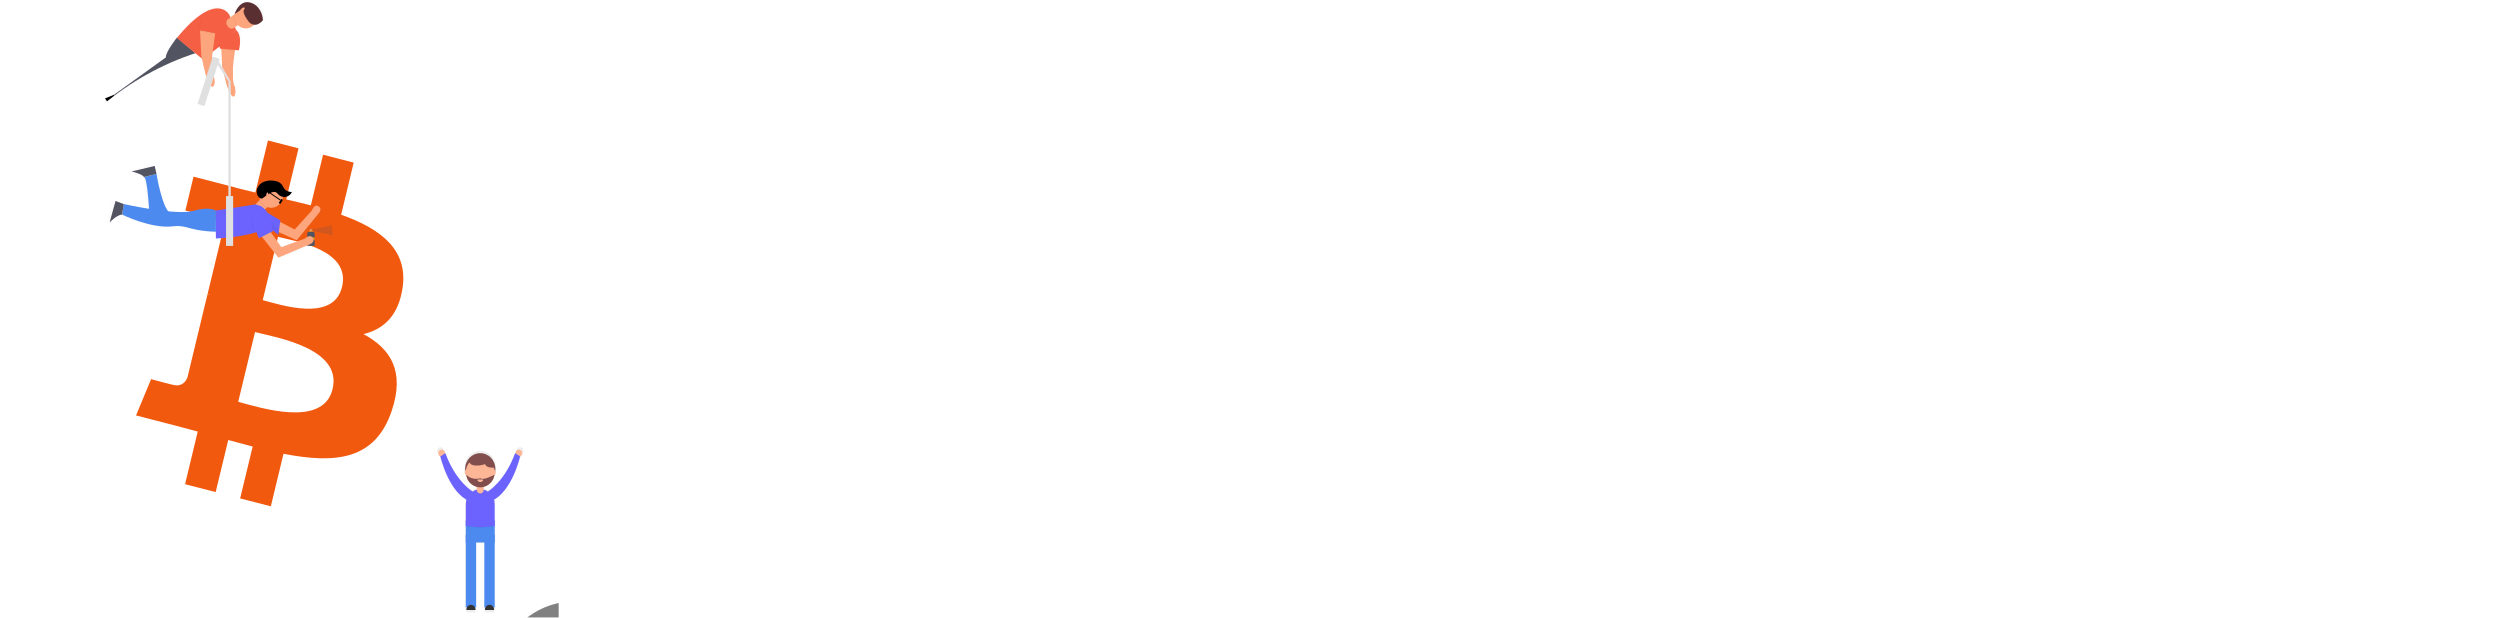 <svg width="85" height="21" viewBox="0 0 85 21" fill="none" xmlns="http://www.w3.org/2000/svg">
<g clip-path="url(#clip0_79:1789)">
<path d="M3.57 3.344L3.878 3.221L3.959 3.403L3.996 3.837L3.927 3.889L3.57 3.344Z" fill="black"/>
<path d="M5.065 4.199L4.713 4.409L5.083 4.972L5.169 4.907L5.222 4.46L5.065 4.199Z" fill="black"/>
<g opacity="0.05">
<path opacity="0.05" d="M5.802 1.577C5.731 1.688 5.665 1.808 5.645 1.892L5.7 1.852C5.693 1.789 5.739 1.686 5.802 1.577Z" fill="black"/>
<path opacity="0.05" d="M6.118 3.083L6.157 2.241C5.293 2.807 4.03 3.324 4.03 3.324L3.969 3.424C3.969 3.424 5.234 2.907 6.096 2.341L6.06 3.134L6.118 3.083Z" fill="black"/>
</g>
<g opacity="0.5">
<path opacity="0.5" d="M3.857 3.929L3.928 3.876L3.89 3.429L3.807 3.242L3.49 3.368L3.857 3.929Z" fill="url(#paint0_linear_79:1789)"/>
<path opacity="0.5" d="M8.68 0.054C8.488 -0.042 8.344 0.003 8.243 0.083C8.153 0.153 8.083 0.247 8.039 0.354L8.011 0.431L7.881 0.528L7.839 0.435C7.839 0.435 7.377 -0.413 6.015 1.243L6.009 1.238C6.009 1.238 5.893 1.384 5.788 1.549L5.773 1.572L5.766 1.583L5.757 1.598L5.75 1.61L5.739 1.628L5.73 1.644L5.72 1.661L5.713 1.673L5.706 1.686L5.699 1.699L5.692 1.713L5.681 1.733L5.675 1.745L5.669 1.758L5.664 1.769L5.658 1.782L5.654 1.791C5.651 1.799 5.647 1.807 5.645 1.815L5.641 1.824L5.637 1.837L5.634 1.845C5.632 1.852 5.63 1.858 5.628 1.864C5.628 1.868 5.626 1.871 5.626 1.874C5.62 1.894 5.618 1.916 5.62 1.936L3.807 3.241L3.9 3.45C3.9 3.45 5.203 2.918 6.091 2.334L6.053 3.151L6.051 3.201C6.051 3.201 5.24 3.896 5.029 4.249L4.667 4.466L5.047 5.045L5.136 4.979L5.191 4.518L6.68 3.287C6.68 3.287 6.962 2.754 6.967 2.308L7.028 2.551C7.028 2.551 7.158 2.929 7.249 2.943C7.341 2.958 7.341 2.651 7.277 2.56C7.213 2.469 7.243 1.858 7.243 1.858L7.26 1.734L7.493 1.559L7.502 1.551L7.514 1.627L7.561 1.632V1.635L7.563 1.657L7.593 2.239L7.758 2.897C7.758 2.897 7.888 3.274 7.979 3.289C8.071 3.304 8.071 2.997 8.007 2.905C7.943 2.814 7.974 2.204 7.974 2.204L8.042 1.696V1.686L8.043 1.675L8.177 1.687C8.177 1.687 8.316 1.192 8.083 0.976L8.041 0.883L8.128 0.818L8.145 0.805C8.219 0.879 8.318 0.921 8.421 0.921C8.524 0.921 8.623 0.879 8.697 0.805C8.762 0.811 8.827 0.793 8.88 0.754L8.914 0.729C8.95 0.705 8.983 0.676 9.011 0.643C9.035 0.597 8.978 0.202 8.68 0.054Z" fill="url(#paint1_linear_79:1789)"/>
</g>
<path d="M6.018 1.275C6.018 1.275 5.621 1.777 5.64 1.952L3.878 3.221L3.968 3.424C3.968 3.424 5.233 2.907 6.096 2.341L6.057 3.184C6.057 3.184 5.269 3.857 5.065 4.201L5.222 4.462L6.667 3.267C6.667 3.267 7.096 2.457 6.89 2.015L6.018 1.275Z" fill="#535461"/>
<path d="M18.716 13.554C17.447 18.816 12.292 22.018 7.201 20.706C2.111 19.394 -0.985 14.063 0.285 8.801C1.555 3.538 6.708 0.335 11.797 1.647C16.886 2.959 19.985 8.29 18.716 13.554Z" fill="white"/>
<path d="M13.689 9.777C13.878 8.47 12.915 7.767 11.599 7.3L12.026 5.529L10.984 5.26L10.568 6.983C10.294 6.912 10.012 6.846 9.732 6.78L10.15 5.044L9.11 4.776L8.682 6.546C8.456 6.493 8.233 6.44 8.017 6.384V6.379L6.58 6.006L6.302 7.159C6.302 7.159 7.075 7.342 7.059 7.353C7.481 7.462 7.557 7.751 7.545 7.98L7.058 9.996C7.095 10.006 7.131 10.018 7.167 10.033C7.132 10.024 7.095 10.014 7.055 10.004L6.374 12.829C6.322 12.962 6.191 13.161 5.896 13.085C5.906 13.101 5.138 12.89 5.138 12.89L4.625 14.125L5.98 14.475C6.232 14.54 6.479 14.609 6.723 14.673L6.292 16.463L7.333 16.731L7.76 14.96C8.045 15.039 8.321 15.113 8.591 15.182L8.165 16.946L9.208 17.215L9.639 15.428C11.417 15.776 12.754 15.636 13.317 13.973C13.77 12.635 13.294 11.863 12.359 11.359C13.038 11.197 13.552 10.734 13.689 9.777ZM11.307 13.23C10.985 14.569 8.805 13.845 8.099 13.662L8.671 11.29C9.378 11.473 11.645 11.834 11.307 13.23ZM11.629 9.757C11.335 10.975 9.521 10.356 8.933 10.205L9.452 8.052C10.041 8.205 11.936 8.488 11.629 9.757Z" fill="#F1590E"/>
<path d="M7.508 1.36L7.553 2.248L7.713 2.886C7.713 2.886 7.839 3.252 7.928 3.267C8.018 3.281 8.018 2.983 7.956 2.894C7.895 2.805 7.924 2.213 7.924 2.213L8.023 1.46L7.508 1.36Z" fill="#FDA57D"/>
<path d="M7.455 1.509L7.478 1.653L8.122 1.711C8.122 1.711 8.257 1.23 8.031 1.02L7.455 1.509Z" fill="#F55F44"/>
<path d="M8.031 1.021L7.792 0.496C7.792 0.496 7.343 -0.331 6.014 1.291L6.89 2.014L7.457 1.588L8.031 1.021Z" fill="#F55F44"/>
<path d="M8.219 0.298L8.431 0.599L7.968 0.947C7.936 0.971 7.895 0.981 7.856 0.975C7.817 0.968 7.781 0.946 7.758 0.913L7.723 0.863C7.7 0.83 7.69 0.788 7.696 0.747C7.702 0.707 7.724 0.67 7.756 0.646L8.219 0.298L8.219 0.298Z" fill="#FDA57D"/>
<path opacity="0.05" d="M7.973 0.483C7.955 0.55 7.954 0.622 7.972 0.69C7.99 0.757 8.025 0.819 8.074 0.867L8.293 0.703L8.081 0.401L7.973 0.483Z" fill="black"/>
<path d="M8.583 0.891C8.754 0.763 8.792 0.516 8.668 0.34C8.544 0.163 8.305 0.124 8.134 0.253C7.963 0.381 7.925 0.628 8.049 0.805C8.173 0.981 8.412 1.02 8.583 0.891Z" fill="#FDA57D"/>
<path opacity="0.05" d="M8.182 0.339L7.961 0.492L7.989 0.417C7.989 0.417 8.17 -0.072 8.594 0.139C8.883 0.283 8.938 0.666 8.916 0.71C8.884 0.746 8.846 0.778 8.805 0.804C8.75 0.844 8.684 0.861 8.618 0.853C8.552 0.844 8.491 0.81 8.448 0.758C8.374 0.666 8.245 0.477 8.268 0.369C8.246 0.328 8.218 0.311 8.182 0.34L8.182 0.339Z" fill="black"/>
<path d="M8.199 0.326L7.978 0.479L8.006 0.405C8.006 0.405 8.188 -0.085 8.611 0.126C8.9 0.27 8.955 0.653 8.933 0.697C8.901 0.734 8.863 0.766 8.822 0.791C8.768 0.831 8.701 0.849 8.635 0.84C8.569 0.831 8.508 0.797 8.465 0.745C8.391 0.654 8.262 0.465 8.285 0.356C8.264 0.315 8.235 0.299 8.199 0.327L8.199 0.326Z" fill="#5A2F32"/>
<path d="M8.274 0.352C8.312 0.323 8.331 0.284 8.317 0.264C8.304 0.245 8.262 0.252 8.224 0.281C8.186 0.309 8.166 0.348 8.18 0.368C8.194 0.388 8.236 0.38 8.274 0.352Z" fill="#FDA57D"/>
<path opacity="0.05" d="M7.383 1.576L7.484 1.486L7.486 1.628L7.464 1.573L7.383 1.576Z" fill="black"/>
<path opacity="0.05" d="M7.522 1.661L7.525 1.683L7.99 1.72L7.992 1.7L7.522 1.661Z" fill="black"/>
<path d="M6.8 1.025L6.845 1.913L7.005 2.55C7.005 2.55 7.131 2.916 7.22 2.93C7.31 2.945 7.31 2.646 7.248 2.558C7.187 2.469 7.216 1.878 7.216 1.878L7.317 1.125L6.8 1.025Z" fill="#FDA57D"/>
<path d="M10.593 7.799H10.544V7.849H10.593V7.799Z" fill="#CCCCCC"/>
<path d="M10.513 7.875H10.633C10.641 7.875 10.65 7.877 10.658 7.88C10.665 7.884 10.673 7.889 10.679 7.895C10.685 7.901 10.69 7.909 10.693 7.917C10.696 7.925 10.698 7.934 10.698 7.943V8.36H10.447V7.943C10.447 7.934 10.449 7.925 10.452 7.917C10.456 7.909 10.46 7.901 10.466 7.895C10.473 7.889 10.48 7.884 10.488 7.88C10.496 7.877 10.504 7.875 10.513 7.875Z" fill="#535461"/>
<path d="M10.641 7.842H10.496V7.875H10.641V7.842Z" fill="#F7931A"/>
<path d="M10.698 8.067H10.447V8.167H10.698V8.067Z" fill="#F7931A"/>
<path d="M10.593 7.808V7.833C10.584 7.833 10.577 7.827 10.577 7.82C10.577 7.814 10.584 7.808 10.593 7.808Z" fill="#E6E6E6"/>
<path opacity="0.05" d="M6.851 0.594C6.851 0.594 6.744 0.891 6.789 0.992L6.851 0.594Z" fill="black"/>
<path opacity="0.05" d="M6.802 1.01L6.801 1.065L7.312 1.154L7.318 1.11L6.802 1.01Z" fill="black"/>
<path d="M6.917 0.558L6.8 1.026L7.316 1.125L7.453 0.535L6.917 0.558Z" fill="#F55F44"/>
<g opacity="0.5">
<path opacity="0.5" d="M6.899 2.178L7.001 2.576C7.001 2.576 7.132 2.95 7.224 2.964C7.316 2.979 7.317 2.674 7.252 2.584C7.218 2.536 7.21 2.347 7.211 2.178H6.899Z" fill="url(#paint2_linear_79:1789)"/>
</g>
<path d="M6.908 2.178L7.005 2.567C7.005 2.567 7.131 2.934 7.221 2.948C7.31 2.962 7.31 2.664 7.248 2.575C7.216 2.529 7.209 2.343 7.209 2.178H6.908Z" fill="#FDA57D"/>
<g opacity="0.5">
<path opacity="0.5" d="M7.942 2.162H7.535L7.541 2.267L7.71 2.924C7.71 2.924 7.844 3.301 7.938 3.316C8.032 3.331 8.032 3.024 7.966 2.933C7.899 2.842 7.932 2.233 7.932 2.233L7.942 2.162Z" fill="url(#paint3_linear_79:1789)"/>
</g>
<path d="M7.933 2.162H7.548L7.554 2.264L7.714 2.903C7.714 2.903 7.839 3.269 7.929 3.283C8.018 3.298 8.018 2.999 7.956 2.911C7.895 2.822 7.924 2.23 7.924 2.23L7.933 2.162Z" fill="#FDA57D"/>
<path opacity="0.2" d="M10.586 7.806L11.283 7.662L11.311 8.008L10.586 7.835V7.806Z" fill="#535461"/>
<g opacity="0.5">
<path opacity="0.5" d="M9.536 7.913L9.555 7.921L10.168 8.194L10.949 7.236C10.949 7.236 11.067 7.1 10.926 7.006C10.785 6.912 10.697 7.155 10.697 7.155L10.096 7.821L9.587 7.558L9.595 7.502L9.13 7.225C9.121 7.207 9.111 7.19 9.1 7.174L9.096 7.158L9.073 7.137C9.069 7.132 9.064 7.127 9.06 7.123L9.137 7.037C9.194 7.058 9.255 7.065 9.315 7.059C9.375 7.053 9.434 7.033 9.486 7.001C9.538 6.968 9.582 6.925 9.616 6.873C9.65 6.821 9.673 6.762 9.682 6.7C9.718 6.707 9.755 6.707 9.791 6.7C9.838 6.69 9.883 6.668 9.92 6.636C9.957 6.604 9.987 6.564 10.006 6.518C10.004 6.521 10.002 6.523 9.999 6.526C9.996 6.528 9.993 6.529 9.99 6.529C9.996 6.519 10.001 6.508 10.006 6.496C9.99 6.536 9.841 6.481 9.819 6.467C9.751 6.43 9.716 6.375 9.68 6.307C9.61 6.172 9.482 6.123 9.338 6.111C9.228 6.099 9.116 6.113 9.012 6.153C8.96 6.174 8.913 6.205 8.874 6.245C8.834 6.285 8.803 6.334 8.783 6.387C8.77 6.423 8.765 6.462 8.766 6.501C8.764 6.542 8.77 6.584 8.786 6.622C8.801 6.66 8.824 6.695 8.854 6.723C8.859 6.727 8.864 6.732 8.87 6.735C8.873 6.748 8.876 6.76 8.88 6.772L8.86 6.795L8.728 6.943L8.721 6.941L7.33 7.156V7.159C7.284 7.127 7.074 7.017 6.551 7.167C6.354 7.224 6.025 7.217 5.672 7.183C5.425 6.866 5.265 5.877 5.265 5.877L5.203 5.598L4.393 5.791C4.393 5.791 4.767 5.878 4.829 5.985C4.924 6.018 4.983 6.751 5.005 7.098C4.52 7.02 4.123 6.931 4.123 6.931L3.833 6.824L3.625 7.577C3.625 7.577 3.853 7.318 4.061 7.297C4.061 7.297 5.099 7.813 5.867 7.706C6.167 7.664 6.456 7.795 6.698 7.835C6.91 7.871 7.124 7.893 7.339 7.899L7.341 8.136C7.341 8.136 8.196 8.098 8.758 7.914C8.8 8.033 8.835 8.119 8.847 8.125L8.949 8.074L9.521 8.803L10.642 8.329C10.642 8.329 10.809 8.265 10.726 8.114C10.642 7.963 10.456 8.136 10.456 8.136L9.625 8.437L9.275 7.934L9.261 7.915L9.335 7.878C9.335 7.878 9.333 7.866 9.328 7.847L9.521 8.007L9.536 7.913Z" fill="url(#paint4_linear_79:1789)"/>
</g>
<path d="M8.858 7.297L8.602 7.051L9.026 6.575L9.283 6.821L8.858 7.297Z" fill="#FDA57D"/>
<path opacity="0.05" d="M9.006 6.596L8.818 6.806C8.839 6.865 8.871 6.919 8.914 6.963C8.957 7.007 9.009 7.041 9.067 7.061L9.262 6.842L9.006 6.596Z" fill="black"/>
<path d="M9.061 7.709L10.09 8.167L10.85 7.235C10.85 7.235 10.965 7.102 10.828 7.011C10.691 6.92 10.605 7.155 10.605 7.155L10.02 7.803L9.269 7.415L9.061 7.709Z" fill="#FDA57D"/>
<path d="M9.007 7.179L9.532 7.493L9.462 7.985L8.967 7.577L9.007 7.179Z" fill="#6C63FF"/>
<path d="M9.219 7.065C9.442 7.065 9.623 6.877 9.623 6.646C9.623 6.415 9.442 6.228 9.219 6.228C8.996 6.228 8.815 6.415 8.815 6.646C8.815 6.877 8.996 7.065 9.219 7.065Z" fill="#FDA57D"/>
<path d="M8.887 7.012L8.685 6.949L7.331 7.159L7.341 8.109C7.341 8.109 8.987 8.036 9.169 7.597L9.047 7.159L8.887 7.012Z" fill="#6C63FF"/>
<path opacity="0.05" d="M8.983 7.59L9.462 7.985L9.482 7.817L9.007 7.347L8.983 7.59Z" fill="black"/>
<path d="M7.341 7.169C7.341 7.169 7.159 7.002 6.574 7.169C5.988 7.336 4.211 6.938 4.211 6.938L4.151 7.295C4.151 7.295 5.16 7.797 5.908 7.692C6.199 7.651 6.48 7.778 6.716 7.818C6.922 7.853 7.131 7.873 7.341 7.879V7.169Z" fill="#4D8AF0"/>
<path d="M4.211 6.939L3.928 6.834L3.726 7.566C3.726 7.566 3.949 7.315 4.15 7.294L4.211 6.939Z" fill="#535461"/>
<path d="M4.897 6.018L5.321 5.914C5.321 5.914 5.523 7.169 5.826 7.273H5.079C5.079 7.273 5.019 6.06 4.897 6.018Z" fill="#4D8AF0"/>
<path d="M5.321 5.914L5.261 5.642L4.473 5.83C4.473 5.83 4.835 5.914 4.897 6.018L5.321 5.914Z" fill="#535461"/>
<path opacity="0.05" d="M9.284 6.162C9.176 6.15 9.068 6.164 8.967 6.203C8.917 6.223 8.871 6.253 8.832 6.293C8.794 6.332 8.764 6.379 8.744 6.43C8.708 6.535 8.731 6.664 8.813 6.736C8.833 6.755 8.858 6.767 8.884 6.769C8.927 6.771 8.963 6.739 8.996 6.71C9.058 6.657 9.126 6.613 9.198 6.578C9.26 6.549 9.336 6.526 9.393 6.563C9.42 6.583 9.443 6.606 9.464 6.632C9.497 6.666 9.538 6.692 9.583 6.706C9.629 6.72 9.676 6.722 9.722 6.712C9.769 6.703 9.812 6.682 9.848 6.651C9.884 6.62 9.913 6.58 9.931 6.535C9.915 6.574 9.771 6.52 9.749 6.509C9.683 6.472 9.649 6.419 9.615 6.353C9.549 6.221 9.424 6.173 9.284 6.162Z" fill="black"/>
<path d="M9.284 6.141C9.176 6.129 9.068 6.143 8.967 6.183C8.917 6.202 8.871 6.233 8.832 6.272C8.794 6.311 8.764 6.358 8.744 6.41C8.708 6.515 8.731 6.643 8.813 6.715C8.833 6.734 8.858 6.746 8.884 6.749C8.927 6.751 8.963 6.718 8.996 6.69C9.058 6.637 9.126 6.593 9.198 6.558C9.26 6.529 9.336 6.506 9.393 6.542C9.42 6.562 9.443 6.586 9.464 6.611C9.497 6.646 9.538 6.671 9.583 6.685C9.629 6.699 9.676 6.701 9.722 6.692C9.769 6.682 9.812 6.661 9.848 6.63C9.884 6.599 9.913 6.56 9.931 6.515C9.915 6.554 9.771 6.5 9.749 6.488C9.683 6.452 9.649 6.398 9.615 6.332C9.549 6.201 9.424 6.153 9.284 6.141Z" fill="black"/>
<path d="M9.118 6.611C9.125 6.577 9.118 6.547 9.102 6.543C9.086 6.539 9.066 6.563 9.058 6.597C9.051 6.63 9.058 6.661 9.074 6.665C9.09 6.669 9.11 6.645 9.118 6.611Z" fill="#FDA57D"/>
<path opacity="0.05" d="M8.904 8.05L8.918 8.067L9.222 7.915L9.208 7.896L8.904 8.05Z" fill="black"/>
<path opacity="0.05" d="M9.525 7.547L9.475 7.891L9.493 7.901L9.532 7.551L9.525 7.547Z" fill="black"/>
<path d="M7.927 6.667H7.685V8.361H7.927V6.667Z" fill="#E0E0E0"/>
<path d="M7.469 2.002L7.239 1.922L6.717 3.529L6.947 3.609L7.469 2.002Z" fill="#E0E0E0"/>
<path d="M7.846 6.855H7.765V2.763L7.845 2.768L7.846 6.855Z" fill="#E0E0E0"/>
<path d="M8.755 7.859L9.462 8.759L10.552 8.298C10.552 8.298 10.714 8.235 10.633 8.089C10.552 7.942 10.37 8.11 10.37 8.11L9.563 8.403L9.071 7.698L8.755 7.859Z" fill="#FDA57D"/>
<path d="M8.462 7.116C8.462 7.116 8.765 8.079 8.805 8.1L9.279 7.859C9.279 7.859 9.144 7.21 8.994 7.11C8.844 7.01 8.482 7.033 8.462 7.116Z" fill="#6C63FF"/>
<path opacity="0.05" d="M8.548 7.386C8.548 7.386 8.532 7.754 8.634 7.818L8.548 7.386Z" fill="black"/>
<path d="M7.766 2.767L7.401 2.211L7.44 2.093L7.845 2.767H7.766Z" fill="#E0E0E0"/>
<path d="M9.618 6.798L9.565 6.762L9.477 6.9L9.529 6.936L9.618 6.798Z" fill="black"/>
<path d="M9.544 6.792L9.153 6.523L9.136 6.551L9.526 6.819L9.544 6.792Z" fill="black"/>
<g opacity="0.7">
<path opacity="0.7" d="M16.835 17.683H15.823V18.456H16.835V17.683Z" fill="url(#paint5_linear_79:1789)"/>
<g opacity="0.1">
<path opacity="0.1" d="M15.823 17.888C15.823 17.888 16.2 17.934 16.329 17.934C16.457 17.934 16.835 17.888 16.835 17.888V17.695H15.823V17.888Z" fill="url(#paint6_linear_79:1789)"/>
</g>
<path opacity="0.7" d="M16.835 17.877C16.835 17.877 16.457 17.922 16.329 17.922C16.2 17.922 15.823 17.877 15.823 17.877V17.115C15.823 16.976 15.876 16.843 15.971 16.745C16.066 16.647 16.195 16.592 16.329 16.592C16.463 16.592 16.591 16.647 16.686 16.745C16.781 16.843 16.835 16.976 16.835 17.115V17.877Z" fill="url(#paint7_linear_79:1789)"/>
<path opacity="0.7" d="M16.328 16.739C16.296 16.739 16.266 16.726 16.243 16.703C16.22 16.679 16.207 16.648 16.207 16.614V16.33H16.449V16.614C16.449 16.648 16.437 16.679 16.414 16.703C16.391 16.726 16.36 16.739 16.328 16.739Z" fill="url(#paint8_linear_79:1789)"/>
<path opacity="0.7" d="M16.186 18.184H15.823V20.731H16.186V18.184Z" fill="url(#paint9_linear_79:1789)"/>
<path opacity="0.7" d="M16.834 18.184H16.471V20.731H16.834V18.184Z" fill="url(#paint10_linear_79:1789)"/>
<g opacity="0.1">
<path opacity="0.1" d="M16.207 16.52C16.287 16.54 16.37 16.54 16.449 16.52V16.341H16.207V16.52Z" fill="url(#paint11_linear_79:1789)"/>
</g>
<path opacity="0.7" d="M16.329 16.421C16.62 16.421 16.857 16.176 16.857 15.875C16.857 15.573 16.62 15.329 16.329 15.329C16.037 15.329 15.801 15.573 15.801 15.875C15.801 16.176 16.037 16.421 16.329 16.421Z" fill="url(#paint12_linear_79:1789)"/>
<path opacity="0.7" d="M16.329 16.524C16.608 16.524 16.835 16.29 16.835 16.001C16.835 15.712 16.608 15.477 16.329 15.477C16.049 15.477 15.823 15.712 15.823 16.001C15.823 16.29 16.049 16.524 16.329 16.524Z" fill="url(#paint13_linear_79:1789)"/>
<g opacity="0.1">
<path opacity="0.1" d="M16.022 15.738C16.05 15.754 16.08 15.764 16.111 15.767C16.241 15.785 16.373 15.77 16.495 15.722C16.507 15.748 16.524 15.771 16.544 15.789C16.565 15.807 16.59 15.821 16.616 15.828C16.669 15.842 16.724 15.849 16.778 15.847C16.79 15.848 16.802 15.846 16.813 15.84C16.837 15.823 16.826 15.784 16.811 15.758L16.741 15.625C16.722 15.585 16.697 15.548 16.666 15.517C16.624 15.482 16.573 15.46 16.519 15.452C16.394 15.426 16.265 15.43 16.142 15.464C16.011 15.501 15.841 15.625 16.022 15.738Z" fill="url(#paint14_linear_79:1789)"/>
</g>
<path opacity="0.7" d="M16.022 15.727C16.05 15.743 16.08 15.752 16.111 15.756C16.241 15.774 16.373 15.759 16.495 15.711C16.507 15.737 16.524 15.759 16.544 15.778C16.565 15.796 16.59 15.809 16.616 15.817C16.669 15.831 16.724 15.838 16.778 15.835C16.79 15.837 16.802 15.835 16.813 15.829C16.837 15.812 16.826 15.773 16.811 15.746L16.741 15.614C16.722 15.574 16.697 15.537 16.666 15.506C16.624 15.471 16.573 15.448 16.519 15.44C16.394 15.415 16.265 15.419 16.142 15.453C16.011 15.489 15.841 15.614 16.022 15.727Z" fill="url(#paint15_linear_79:1789)"/>
<path opacity="0.7" d="M16.829 16.086C16.853 16.086 16.873 16.047 16.873 16C16.873 15.953 16.853 15.915 16.829 15.915C16.804 15.915 16.785 15.953 16.785 16C16.785 16.047 16.804 16.086 16.829 16.086Z" fill="url(#paint16_linear_79:1789)"/>
<path opacity="0.7" d="M15.828 16.086C15.852 16.086 15.872 16.047 15.872 16C15.872 15.953 15.852 15.915 15.828 15.915C15.804 15.915 15.784 15.953 15.784 16C15.784 16.047 15.804 16.086 15.828 16.086Z" fill="url(#paint17_linear_79:1789)"/>
<path opacity="0.7" d="M17.681 15.455C17.748 15.455 17.802 15.399 17.802 15.33C17.802 15.261 17.748 15.205 17.681 15.205C17.615 15.205 17.561 15.261 17.561 15.33C17.561 15.399 17.615 15.455 17.681 15.455Z" fill="url(#paint18_linear_79:1789)"/>
<path opacity="0.7" d="M22.572 24.725C22.572 25.459 22.493 26.094 22.335 26.631C22.178 27.168 21.962 27.612 21.69 27.963C21.418 28.314 21.098 28.577 20.731 28.75C20.368 28.92 19.979 29.005 19.565 29.005C19.151 29.005 18.762 28.92 18.399 28.75C18.036 28.577 17.718 28.314 17.445 27.963C17.173 27.612 16.958 27.168 16.8 26.631C16.646 26.094 16.569 25.459 16.569 24.725C16.569 23.991 16.646 23.355 16.8 22.818C16.958 22.282 17.173 21.838 17.445 21.486C17.718 21.135 18.036 20.875 18.399 20.705C18.762 20.531 19.151 20.445 19.565 20.445C19.979 20.445 20.368 20.531 20.731 20.705C21.098 20.875 21.418 21.135 21.69 21.486C21.962 21.838 22.178 22.282 22.335 22.818C22.493 23.355 22.572 23.991 22.572 24.725ZM21.98 24.725C21.98 24.046 21.915 23.466 21.785 22.984C21.655 22.503 21.479 22.11 21.258 21.806C21.041 21.498 20.784 21.273 20.488 21.131C20.196 20.989 19.889 20.918 19.565 20.918C19.241 20.918 18.933 20.989 18.641 21.131C18.349 21.273 18.093 21.498 17.872 21.806C17.651 22.11 17.475 22.503 17.345 22.984C17.215 23.466 17.149 24.046 17.149 24.725C17.149 25.407 17.215 25.99 17.345 26.471C17.475 26.949 17.651 27.341 17.872 27.649C18.093 27.953 18.349 28.176 18.641 28.318C18.933 28.456 19.241 28.525 19.565 28.525C19.889 28.525 20.196 28.456 20.488 28.318C20.784 28.176 21.041 27.953 21.258 27.649C21.479 27.341 21.655 26.949 21.785 26.471C21.915 25.99 21.98 25.407 21.98 24.725ZM22.572 38.725C22.572 39.459 22.493 40.094 22.335 40.631C22.178 41.168 21.962 41.612 21.69 41.963C21.418 42.314 21.098 42.577 20.731 42.75C20.368 42.92 19.979 43.005 19.565 43.005C19.151 43.005 18.762 42.92 18.399 42.75C18.036 42.577 17.718 42.314 17.445 41.963C17.173 41.612 16.958 41.168 16.8 40.631C16.646 40.094 16.569 39.459 16.569 38.725C16.569 37.991 16.646 37.355 16.8 36.818C16.958 36.282 17.173 35.838 17.445 35.486C17.718 35.135 18.036 34.875 18.399 34.705C18.762 34.531 19.151 34.444 19.565 34.444C19.979 34.444 20.368 34.531 20.731 34.705C21.098 34.875 21.418 35.135 21.69 35.486C21.962 35.838 22.178 36.282 22.335 36.818C22.493 37.355 22.572 37.991 22.572 38.725ZM21.98 38.725C21.98 38.046 21.915 37.466 21.785 36.984C21.655 36.503 21.479 36.11 21.258 35.806C21.041 35.498 20.784 35.273 20.488 35.131C20.196 34.989 19.889 34.918 19.565 34.918C19.241 34.918 18.933 34.989 18.641 35.131C18.349 35.273 18.093 35.498 17.872 35.806C17.651 36.11 17.475 36.503 17.345 36.984C17.215 37.466 17.149 38.046 17.149 38.725C17.149 39.407 17.215 39.99 17.345 40.471C17.475 40.949 17.651 41.341 17.872 41.649C18.093 41.953 18.349 42.176 18.641 42.318C18.933 42.456 19.241 42.525 19.565 42.525C19.889 42.525 20.196 42.456 20.488 42.318C20.784 42.176 21.041 41.953 21.258 41.649C21.479 41.341 21.655 40.949 21.785 40.471C21.915 39.99 21.98 39.407 21.98 38.725Z" fill="black"/>
<path opacity="0.7" d="M16.339 16.205C16.339 16.205 16.054 16.307 15.834 16.08C15.834 16.08 15.851 16.155 15.882 16.246C15.931 16.343 16.009 16.422 16.105 16.471C16.2 16.52 16.307 16.536 16.412 16.518C16.517 16.5 16.614 16.449 16.689 16.371C16.763 16.293 16.813 16.192 16.829 16.084C16.776 16.113 16.4 16.3 16.339 16.205ZM16.329 16.342C16.273 16.342 16.23 16.298 16.23 16.273C16.23 16.248 16.274 16.251 16.329 16.251C16.383 16.251 16.427 16.248 16.427 16.273C16.427 16.298 16.383 16.342 16.328 16.342H16.329Z" fill="url(#paint19_linear_79:1789)"/>
<path opacity="0.7" d="M16.597 16.672C16.597 16.672 17.186 16.33 17.549 15.33L17.725 15.443C17.725 15.443 17.434 16.719 16.703 17.013L16.597 16.672Z" fill="url(#paint20_linear_79:1789)"/>
<path opacity="0.7" d="M14.976 15.455C15.043 15.455 15.097 15.399 15.097 15.33C15.097 15.261 15.043 15.205 14.976 15.205C14.909 15.205 14.855 15.261 14.855 15.33C14.855 15.399 14.909 15.455 14.976 15.455Z" fill="url(#paint21_linear_79:1789)"/>
<path opacity="0.7" d="M16.059 16.672C16.059 16.672 15.471 16.33 15.108 15.33L14.933 15.443C14.933 15.443 15.224 16.718 15.955 17.012L16.059 16.672Z" fill="url(#paint22_linear_79:1789)"/>
<path opacity="0.7" d="M16.164 20.822H15.845V20.805C15.845 20.761 15.861 20.719 15.891 20.688C15.921 20.657 15.962 20.64 16.004 20.64C16.046 20.64 16.087 20.657 16.117 20.688C16.147 20.719 16.163 20.761 16.163 20.805L16.164 20.822Z" fill="url(#paint23_linear_79:1789)"/>
<path opacity="0.7" d="M16.812 20.822H16.493V20.805C16.493 20.761 16.509 20.719 16.539 20.688C16.569 20.657 16.61 20.64 16.652 20.64C16.694 20.64 16.735 20.657 16.765 20.688C16.795 20.719 16.811 20.761 16.811 20.805L16.812 20.822Z" fill="url(#paint24_linear_79:1789)"/>
</g>
<path d="M16.82 17.693H15.837V18.444H16.82V17.693Z" fill="#4D8AF0"/>
<path opacity="0.1" d="M15.837 17.892C15.837 17.892 16.203 17.936 16.328 17.936C16.453 17.936 16.819 17.892 16.819 17.892V17.704H15.837V17.892Z" fill="black"/>
<path d="M16.819 17.881C16.819 17.881 16.453 17.925 16.328 17.925C16.203 17.925 15.837 17.881 15.837 17.881V17.141C15.837 17.006 15.889 16.877 15.981 16.782C16.073 16.687 16.198 16.633 16.328 16.633C16.458 16.633 16.583 16.687 16.675 16.782C16.767 16.877 16.819 17.006 16.819 17.141V17.881Z" fill="#6C63FF"/>
<path d="M16.211 16.379H16.446V16.655C16.446 16.687 16.433 16.718 16.411 16.741C16.389 16.764 16.359 16.776 16.328 16.776C16.297 16.776 16.267 16.764 16.245 16.741C16.223 16.718 16.21 16.687 16.21 16.655V16.379H16.211Z" fill="#FDB797"/>
<path d="M16.189 18.179H15.837V20.652H16.189V18.179Z" fill="#4D8AF0"/>
<path d="M16.819 18.179H16.467V20.652H16.819V18.179Z" fill="#4D8AF0"/>
<path opacity="0.1" d="M16.211 16.563C16.288 16.583 16.369 16.583 16.446 16.563V16.39H16.211V16.563Z" fill="black"/>
<path d="M16.328 16.468C16.611 16.468 16.841 16.23 16.841 15.938C16.841 15.645 16.611 15.408 16.328 15.408C16.045 15.408 15.815 15.645 15.815 15.938C15.815 16.23 16.045 16.468 16.328 16.468Z" fill="#814E4D"/>
<path d="M16.328 16.566C16.599 16.566 16.819 16.339 16.819 16.059C16.819 15.778 16.599 15.551 16.328 15.551C16.057 15.551 15.837 15.778 15.837 16.059C15.837 16.339 16.057 16.566 16.328 16.566Z" fill="#FDB797"/>
<path opacity="0.1" d="M16.031 15.804C16.058 15.819 16.087 15.829 16.118 15.831C16.243 15.849 16.372 15.834 16.49 15.788C16.502 15.813 16.518 15.835 16.538 15.853C16.558 15.871 16.582 15.884 16.608 15.891C16.659 15.905 16.712 15.911 16.765 15.909C16.777 15.911 16.789 15.908 16.799 15.902C16.823 15.886 16.812 15.848 16.798 15.822L16.729 15.694C16.711 15.655 16.686 15.62 16.657 15.589C16.615 15.555 16.566 15.534 16.514 15.526C16.392 15.501 16.267 15.505 16.147 15.538C16.019 15.574 15.855 15.695 16.031 15.804Z" fill="black"/>
<path d="M16.031 15.793C16.058 15.808 16.087 15.817 16.118 15.82C16.243 15.838 16.372 15.823 16.49 15.777C16.502 15.802 16.518 15.824 16.538 15.842C16.558 15.86 16.582 15.873 16.608 15.88C16.659 15.894 16.712 15.9 16.765 15.898C16.777 15.899 16.789 15.897 16.799 15.891C16.823 15.875 16.812 15.837 16.798 15.811L16.729 15.683C16.711 15.644 16.686 15.608 16.657 15.578C16.615 15.544 16.566 15.522 16.514 15.514C16.392 15.489 16.267 15.494 16.147 15.527C16.019 15.562 15.855 15.683 16.031 15.793Z" fill="#814E4D"/>
<path d="M16.814 16.141C16.838 16.141 16.857 16.104 16.857 16.059C16.857 16.013 16.838 15.976 16.814 15.976C16.791 15.976 16.771 16.013 16.771 16.059C16.771 16.104 16.791 16.141 16.814 16.141Z" fill="#FDB797"/>
<path d="M15.842 16.141C15.866 16.141 15.885 16.104 15.885 16.059C15.885 16.013 15.866 15.976 15.842 15.976C15.819 15.976 15.8 16.013 15.8 16.059C15.8 16.104 15.819 16.141 15.842 16.141Z" fill="#FDB797"/>
<path d="M17.642 15.529C17.707 15.529 17.759 15.475 17.759 15.408C17.759 15.341 17.707 15.286 17.642 15.286C17.577 15.286 17.524 15.341 17.524 15.408C17.524 15.475 17.577 15.529 17.642 15.529Z" fill="#FDB797"/>
<path d="M16.339 16.257C16.339 16.257 16.061 16.357 15.848 16.136C15.848 16.136 15.865 16.209 15.895 16.297C15.943 16.392 16.019 16.468 16.111 16.515C16.204 16.562 16.308 16.578 16.41 16.561C16.512 16.544 16.605 16.493 16.678 16.418C16.751 16.342 16.799 16.245 16.815 16.14C16.764 16.168 16.399 16.349 16.339 16.257ZM16.329 16.39C16.276 16.39 16.233 16.348 16.233 16.323C16.233 16.299 16.276 16.301 16.329 16.301C16.382 16.301 16.425 16.299 16.425 16.323C16.425 16.348 16.381 16.39 16.328 16.39H16.329Z" fill="#814E4D"/>
<path d="M16.589 16.711C16.589 16.711 17.161 16.379 17.514 15.408L17.684 15.518C17.684 15.518 17.401 16.757 16.691 17.042L16.589 16.711Z" fill="#6C63FF"/>
<path d="M15.015 15.529C15.08 15.529 15.133 15.475 15.133 15.408C15.133 15.341 15.08 15.286 15.015 15.286C14.95 15.286 14.898 15.341 14.898 15.408C14.898 15.475 14.95 15.529 15.015 15.529Z" fill="#FDB797"/>
<path d="M16.067 16.711C16.067 16.711 15.495 16.379 15.143 15.408L14.972 15.518C14.972 15.518 15.255 16.757 15.965 17.042L16.067 16.711Z" fill="#6C63FF"/>
<path d="M16.013 20.564C16.054 20.564 16.093 20.581 16.122 20.611C16.152 20.641 16.168 20.682 16.168 20.724V20.74H15.858V20.723C15.859 20.681 15.875 20.64 15.904 20.611C15.933 20.581 15.972 20.564 16.013 20.564Z" fill="#333333"/>
<path d="M16.643 20.564C16.684 20.564 16.724 20.581 16.753 20.611C16.782 20.641 16.798 20.682 16.798 20.724V20.74H16.488V20.723C16.488 20.681 16.505 20.64 16.534 20.611C16.563 20.581 16.602 20.564 16.643 20.564Z" fill="#333333"/>
</g>
<path d="M29.045 11.346C29.556 11.441 29.977 11.697 30.306 12.113C30.635 12.529 30.8 13.006 30.8 13.543C30.8 14.028 30.679 14.457 30.436 14.83C30.202 15.194 29.86 15.48 29.409 15.688C28.958 15.896 28.425 16 27.81 16H23.897V6.926H27.641C28.256 6.926 28.785 7.026 29.227 7.225C29.678 7.424 30.016 7.702 30.241 8.057C30.475 8.412 30.592 8.815 30.592 9.266C30.592 9.795 30.449 10.237 30.163 10.592C29.886 10.947 29.513 11.199 29.045 11.346ZM25.717 10.67H27.381C27.814 10.67 28.148 10.575 28.382 10.384C28.616 10.185 28.733 9.903 28.733 9.539C28.733 9.175 28.616 8.893 28.382 8.694C28.148 8.495 27.814 8.395 27.381 8.395H25.717V10.67ZM27.55 14.518C27.992 14.518 28.334 14.414 28.577 14.206C28.828 13.998 28.954 13.703 28.954 13.322C28.954 12.932 28.824 12.629 28.564 12.412C28.304 12.187 27.953 12.074 27.511 12.074H25.717V14.518H27.55ZM33.173 7.94C32.853 7.94 32.584 7.84 32.367 7.641C32.16 7.433 32.056 7.177 32.056 6.874C32.056 6.571 32.16 6.319 32.367 6.12C32.584 5.912 32.853 5.808 33.173 5.808C33.494 5.808 33.758 5.912 33.967 6.12C34.183 6.319 34.291 6.571 34.291 6.874C34.291 7.177 34.183 7.433 33.967 7.641C33.758 7.84 33.494 7.94 33.173 7.94ZM34.071 8.798V16H32.251V8.798H34.071ZM37.988 10.293V13.777C37.988 14.02 38.044 14.197 38.157 14.31C38.278 14.414 38.477 14.466 38.755 14.466H39.6V16H38.456C36.922 16 36.155 15.255 36.155 13.764V10.293H35.297V8.798H36.155V7.017H37.988V8.798H39.6V10.293H37.988ZM50.802 6.926V16H48.982V10.098L46.551 16H45.173L42.729 10.098V16H40.909V6.926H42.976L45.862 13.673L48.748 6.926H50.802ZM55.799 16.117C55.106 16.117 54.482 15.965 53.927 15.662C53.372 15.35 52.935 14.912 52.614 14.349C52.302 13.786 52.146 13.136 52.146 12.399C52.146 11.662 52.306 11.012 52.627 10.449C52.956 9.886 53.403 9.452 53.966 9.149C54.529 8.837 55.158 8.681 55.851 8.681C56.544 8.681 57.173 8.837 57.736 9.149C58.299 9.452 58.741 9.886 59.062 10.449C59.391 11.012 59.556 11.662 59.556 12.399C59.556 13.136 59.387 13.786 59.049 14.349C58.72 14.912 58.269 15.35 57.697 15.662C57.134 15.965 56.501 16.117 55.799 16.117ZM55.799 14.531C56.128 14.531 56.436 14.453 56.722 14.297C57.017 14.132 57.251 13.89 57.424 13.569C57.597 13.248 57.684 12.858 57.684 12.399C57.684 11.714 57.502 11.19 57.138 10.826C56.783 10.453 56.345 10.267 55.825 10.267C55.305 10.267 54.867 10.453 54.512 10.826C54.165 11.19 53.992 11.714 53.992 12.399C53.992 13.084 54.161 13.612 54.499 13.985C54.846 14.349 55.279 14.531 55.799 14.531ZM64.882 8.694C65.74 8.694 66.433 8.967 66.962 9.513C67.491 10.05 67.755 10.804 67.755 11.775V16H65.935V12.022C65.935 11.45 65.792 11.012 65.506 10.709C65.22 10.397 64.83 10.241 64.336 10.241C63.834 10.241 63.435 10.397 63.14 10.709C62.854 11.012 62.711 11.45 62.711 12.022V16H60.891V8.798H62.711V9.695C62.954 9.383 63.261 9.14 63.634 8.967C64.016 8.785 64.431 8.694 64.882 8.694ZM76.181 12.243C76.181 12.503 76.163 12.737 76.129 12.945H70.864C70.907 13.465 71.089 13.872 71.41 14.167C71.731 14.462 72.125 14.609 72.593 14.609C73.269 14.609 73.75 14.319 74.036 13.738H75.999C75.791 14.431 75.392 15.003 74.803 15.454C74.213 15.896 73.49 16.117 72.632 16.117C71.939 16.117 71.314 15.965 70.76 15.662C70.214 15.35 69.785 14.912 69.473 14.349C69.169 13.786 69.018 13.136 69.018 12.399C69.018 11.654 69.169 10.999 69.473 10.436C69.776 9.873 70.201 9.439 70.747 9.136C71.293 8.833 71.921 8.681 72.632 8.681C73.317 8.681 73.927 8.828 74.465 9.123C75.011 9.418 75.431 9.838 75.726 10.384C76.029 10.921 76.181 11.541 76.181 12.243ZM74.296 11.723C74.287 11.255 74.118 10.882 73.789 10.605C73.46 10.319 73.056 10.176 72.58 10.176C72.129 10.176 71.748 10.315 71.436 10.592C71.132 10.861 70.946 11.238 70.877 11.723H74.296ZM84.399 8.798L79.94 19.406H78.003L79.563 15.818L76.677 8.798H78.718L80.577 13.829L82.462 8.798H84.399Z" fill="white"/>
<defs>
<linearGradient id="paint0_linear_79:1789" x1="3.709" y1="3.929" x2="3.709" y2="3.242" gradientUnits="userSpaceOnUse">
<stop stop-color="#808080" stop-opacity="0.25"/>
<stop offset="0.54" stop-color="#808080" stop-opacity="0.12"/>
<stop offset="1" stop-color="#808080" stop-opacity="0.1"/>
</linearGradient>
<linearGradient id="paint1_linear_79:1789" x1="2552.02" y1="1314.91" x2="2552.02" y2="431.256" gradientUnits="userSpaceOnUse">
<stop stop-color="#808080" stop-opacity="0.25"/>
<stop offset="0.54" stop-color="#808080" stop-opacity="0.12"/>
<stop offset="1" stop-color="#808080" stop-opacity="0.1"/>
</linearGradient>
<linearGradient id="paint2_linear_79:1789" x1="211.312" y1="150.483" x2="211.312" y2="128.978" gradientUnits="userSpaceOnUse">
<stop stop-color="#808080" stop-opacity="0.25"/>
<stop offset="0.54" stop-color="#808080" stop-opacity="0.12"/>
<stop offset="1" stop-color="#808080" stop-opacity="0.1"/>
</linearGradient>
<linearGradient id="paint3_linear_79:1789" x1="264.309" y1="233.873" x2="264.309" y2="187.568" gradientUnits="userSpaceOnUse">
<stop stop-color="#808080" stop-opacity="0.25"/>
<stop offset="0.54" stop-color="#808080" stop-opacity="0.12"/>
<stop offset="1" stop-color="#808080" stop-opacity="0.1"/>
</linearGradient>
<linearGradient id="paint4_linear_79:1789" x1="3846.57" y1="1259.03" x2="3846.57" y2="902.426" gradientUnits="userSpaceOnUse">
<stop stop-color="#808080" stop-opacity="0.25"/>
<stop offset="0.54" stop-color="#808080" stop-opacity="0.12"/>
<stop offset="1" stop-color="#808080" stop-opacity="0.1"/>
</linearGradient>
<linearGradient id="paint5_linear_79:1789" x1="590.493" y1="502.677" x2="627.243" y2="502.677" gradientUnits="userSpaceOnUse">
<stop stop-color="#808080" stop-opacity="0.25"/>
<stop offset="0.54" stop-color="#808080" stop-opacity="0.12"/>
<stop offset="1" stop-color="#808080" stop-opacity="0.1"/>
</linearGradient>
<linearGradient id="paint6_linear_79:1789" x1="852.561" y1="185.786" x2="889.312" y2="185.786" gradientUnits="userSpaceOnUse">
<stop stop-color="#808080" stop-opacity="0.25"/>
<stop offset="0.54" stop-color="#808080" stop-opacity="0.12"/>
<stop offset="1" stop-color="#808080" stop-opacity="0.1"/>
</linearGradient>
<linearGradient id="paint7_linear_79:1789" x1="852.561" y1="927.428" x2="889.312" y2="927.428" gradientUnits="userSpaceOnUse">
<stop stop-color="#808080" stop-opacity="0.25"/>
<stop offset="0.54" stop-color="#808080" stop-opacity="0.12"/>
<stop offset="1" stop-color="#808080" stop-opacity="0.1"/>
</linearGradient>
<linearGradient id="paint8_linear_79:1789" x1="219.518" y1="286.281" x2="221.617" y2="286.281" gradientUnits="userSpaceOnUse">
<stop stop-color="#808080" stop-opacity="0.25"/>
<stop offset="0.54" stop-color="#808080" stop-opacity="0.12"/>
<stop offset="1" stop-color="#808080" stop-opacity="0.1"/>
</linearGradient>
<linearGradient id="paint9_linear_79:1789" x1="221.987" y1="1738.79" x2="226.717" y2="1738.79" gradientUnits="userSpaceOnUse">
<stop stop-color="#808080" stop-opacity="0.25"/>
<stop offset="0.54" stop-color="#808080" stop-opacity="0.12"/>
<stop offset="1" stop-color="#808080" stop-opacity="0.1"/>
</linearGradient>
<linearGradient id="paint10_linear_79:1789" x1="231.093" y1="1738.79" x2="235.823" y2="1738.79" gradientUnits="userSpaceOnUse">
<stop stop-color="#808080" stop-opacity="0.25"/>
<stop offset="0.54" stop-color="#808080" stop-opacity="0.12"/>
<stop offset="1" stop-color="#808080" stop-opacity="0.1"/>
</linearGradient>
<linearGradient id="paint11_linear_79:1789" x1="219.518" y1="143.465" x2="221.617" y2="143.465" gradientUnits="userSpaceOnUse">
<stop stop-color="#808080" stop-opacity="0.25"/>
<stop offset="0.54" stop-color="#808080" stop-opacity="0.12"/>
<stop offset="1" stop-color="#808080" stop-opacity="0.1"/>
</linearGradient>
<linearGradient id="paint12_linear_79:1789" x1="614.634" y1="617.004" x2="654.651" y2="617.004" gradientUnits="userSpaceOnUse">
<stop stop-color="#808080" stop-opacity="0.25"/>
<stop offset="0.54" stop-color="#808080" stop-opacity="0.12"/>
<stop offset="1" stop-color="#808080" stop-opacity="0.1"/>
</linearGradient>
<linearGradient id="paint13_linear_79:1789" x1="590.493" y1="596.619" x2="627.243" y2="596.619" gradientUnits="userSpaceOnUse">
<stop stop-color="#808080" stop-opacity="0.25"/>
<stop offset="0.54" stop-color="#808080" stop-opacity="0.12"/>
<stop offset="1" stop-color="#808080" stop-opacity="0.1"/>
</linearGradient>
<linearGradient id="paint14_linear_79:1789" x1="750.657" y1="274.41" x2="778.701" y2="274.41" gradientUnits="userSpaceOnUse">
<stop stop-color="#808080" stop-opacity="0.25"/>
<stop offset="0.54" stop-color="#808080" stop-opacity="0.12"/>
<stop offset="1" stop-color="#808080" stop-opacity="0.1"/>
</linearGradient>
<linearGradient id="paint15_linear_79:1789" x1="750.657" y1="274.237" x2="778.701" y2="274.237" gradientUnits="userSpaceOnUse">
<stop stop-color="#808080" stop-opacity="0.25"/>
<stop offset="0.54" stop-color="#808080" stop-opacity="0.12"/>
<stop offset="1" stop-color="#808080" stop-opacity="0.1"/>
</linearGradient>
<linearGradient id="paint16_linear_79:1789" x1="69.823" y1="110.638" x2="70.101" y2="110.638" gradientUnits="userSpaceOnUse">
<stop stop-color="#808080" stop-opacity="0.25"/>
<stop offset="0.54" stop-color="#808080" stop-opacity="0.12"/>
<stop offset="1" stop-color="#808080" stop-opacity="0.1"/>
</linearGradient>
<linearGradient id="paint17_linear_79:1789" x1="65.661" y1="110.638" x2="65.939" y2="110.638" gradientUnits="userSpaceOnUse">
<stop stop-color="#808080" stop-opacity="0.25"/>
<stop offset="0.54" stop-color="#808080" stop-opacity="0.12"/>
<stop offset="1" stop-color="#808080" stop-opacity="0.1"/>
</linearGradient>
<linearGradient id="paint18_linear_79:1789" x1="169.981" y1="148.267" x2="172.082" y2="148.267" gradientUnits="userSpaceOnUse">
<stop stop-color="#808080" stop-opacity="0.25"/>
<stop offset="0.54" stop-color="#808080" stop-opacity="0.12"/>
<stop offset="1" stop-color="#808080" stop-opacity="0.1"/>
</linearGradient>
<linearGradient id="paint19_linear_79:1789" x1="839.607" y1="306.125" x2="875.143" y2="306.125" gradientUnits="userSpaceOnUse">
<stop stop-color="#808080" stop-opacity="0.25"/>
<stop offset="0.54" stop-color="#808080" stop-opacity="0.12"/>
<stop offset="1" stop-color="#808080" stop-opacity="0.1"/>
</linearGradient>
<linearGradient id="paint20_linear_79:1789" x1="980.773" y1="1104.08" x2="1026.45" y2="1104.08" gradientUnits="userSpaceOnUse">
<stop stop-color="#808080" stop-opacity="0.25"/>
<stop offset="0.54" stop-color="#808080" stop-opacity="0.12"/>
<stop offset="1" stop-color="#808080" stop-opacity="0.1"/>
</linearGradient>
<linearGradient id="paint21_linear_79:1789" x1="143.793" y1="148.267" x2="145.894" y2="148.267" gradientUnits="userSpaceOnUse">
<stop stop-color="#808080" stop-opacity="0.25"/>
<stop offset="0.54" stop-color="#808080" stop-opacity="0.12"/>
<stop offset="1" stop-color="#808080" stop-opacity="0.1"/>
</linearGradient>
<linearGradient id="paint22_linear_79:1789" x1="910.789" y1="1103.89" x2="956.406" y2="1103.89" gradientUnits="userSpaceOnUse">
<stop stop-color="#808080" stop-opacity="0.25"/>
<stop offset="0.54" stop-color="#808080" stop-opacity="0.12"/>
<stop offset="1" stop-color="#808080" stop-opacity="0.1"/>
</linearGradient>
<linearGradient id="paint23_linear_79:1789" x1="279.881" y1="166.99" x2="283.533" y2="166.99" gradientUnits="userSpaceOnUse">
<stop stop-color="#808080" stop-opacity="0.25"/>
<stop offset="0.54" stop-color="#808080" stop-opacity="0.12"/>
<stop offset="1" stop-color="#808080" stop-opacity="0.1"/>
</linearGradient>
<linearGradient id="paint24_linear_79:1789" x1="288.433" y1="166.99" x2="292.091" y2="166.99" gradientUnits="userSpaceOnUse">
<stop stop-color="#808080" stop-opacity="0.25"/>
<stop offset="0.54" stop-color="#808080" stop-opacity="0.12"/>
<stop offset="1" stop-color="#808080" stop-opacity="0.1"/>
</linearGradient>
<clipPath id="clip0_79:1789">
<rect width="19" height="21" fill="white"/>
</clipPath>
</defs>
</svg>
